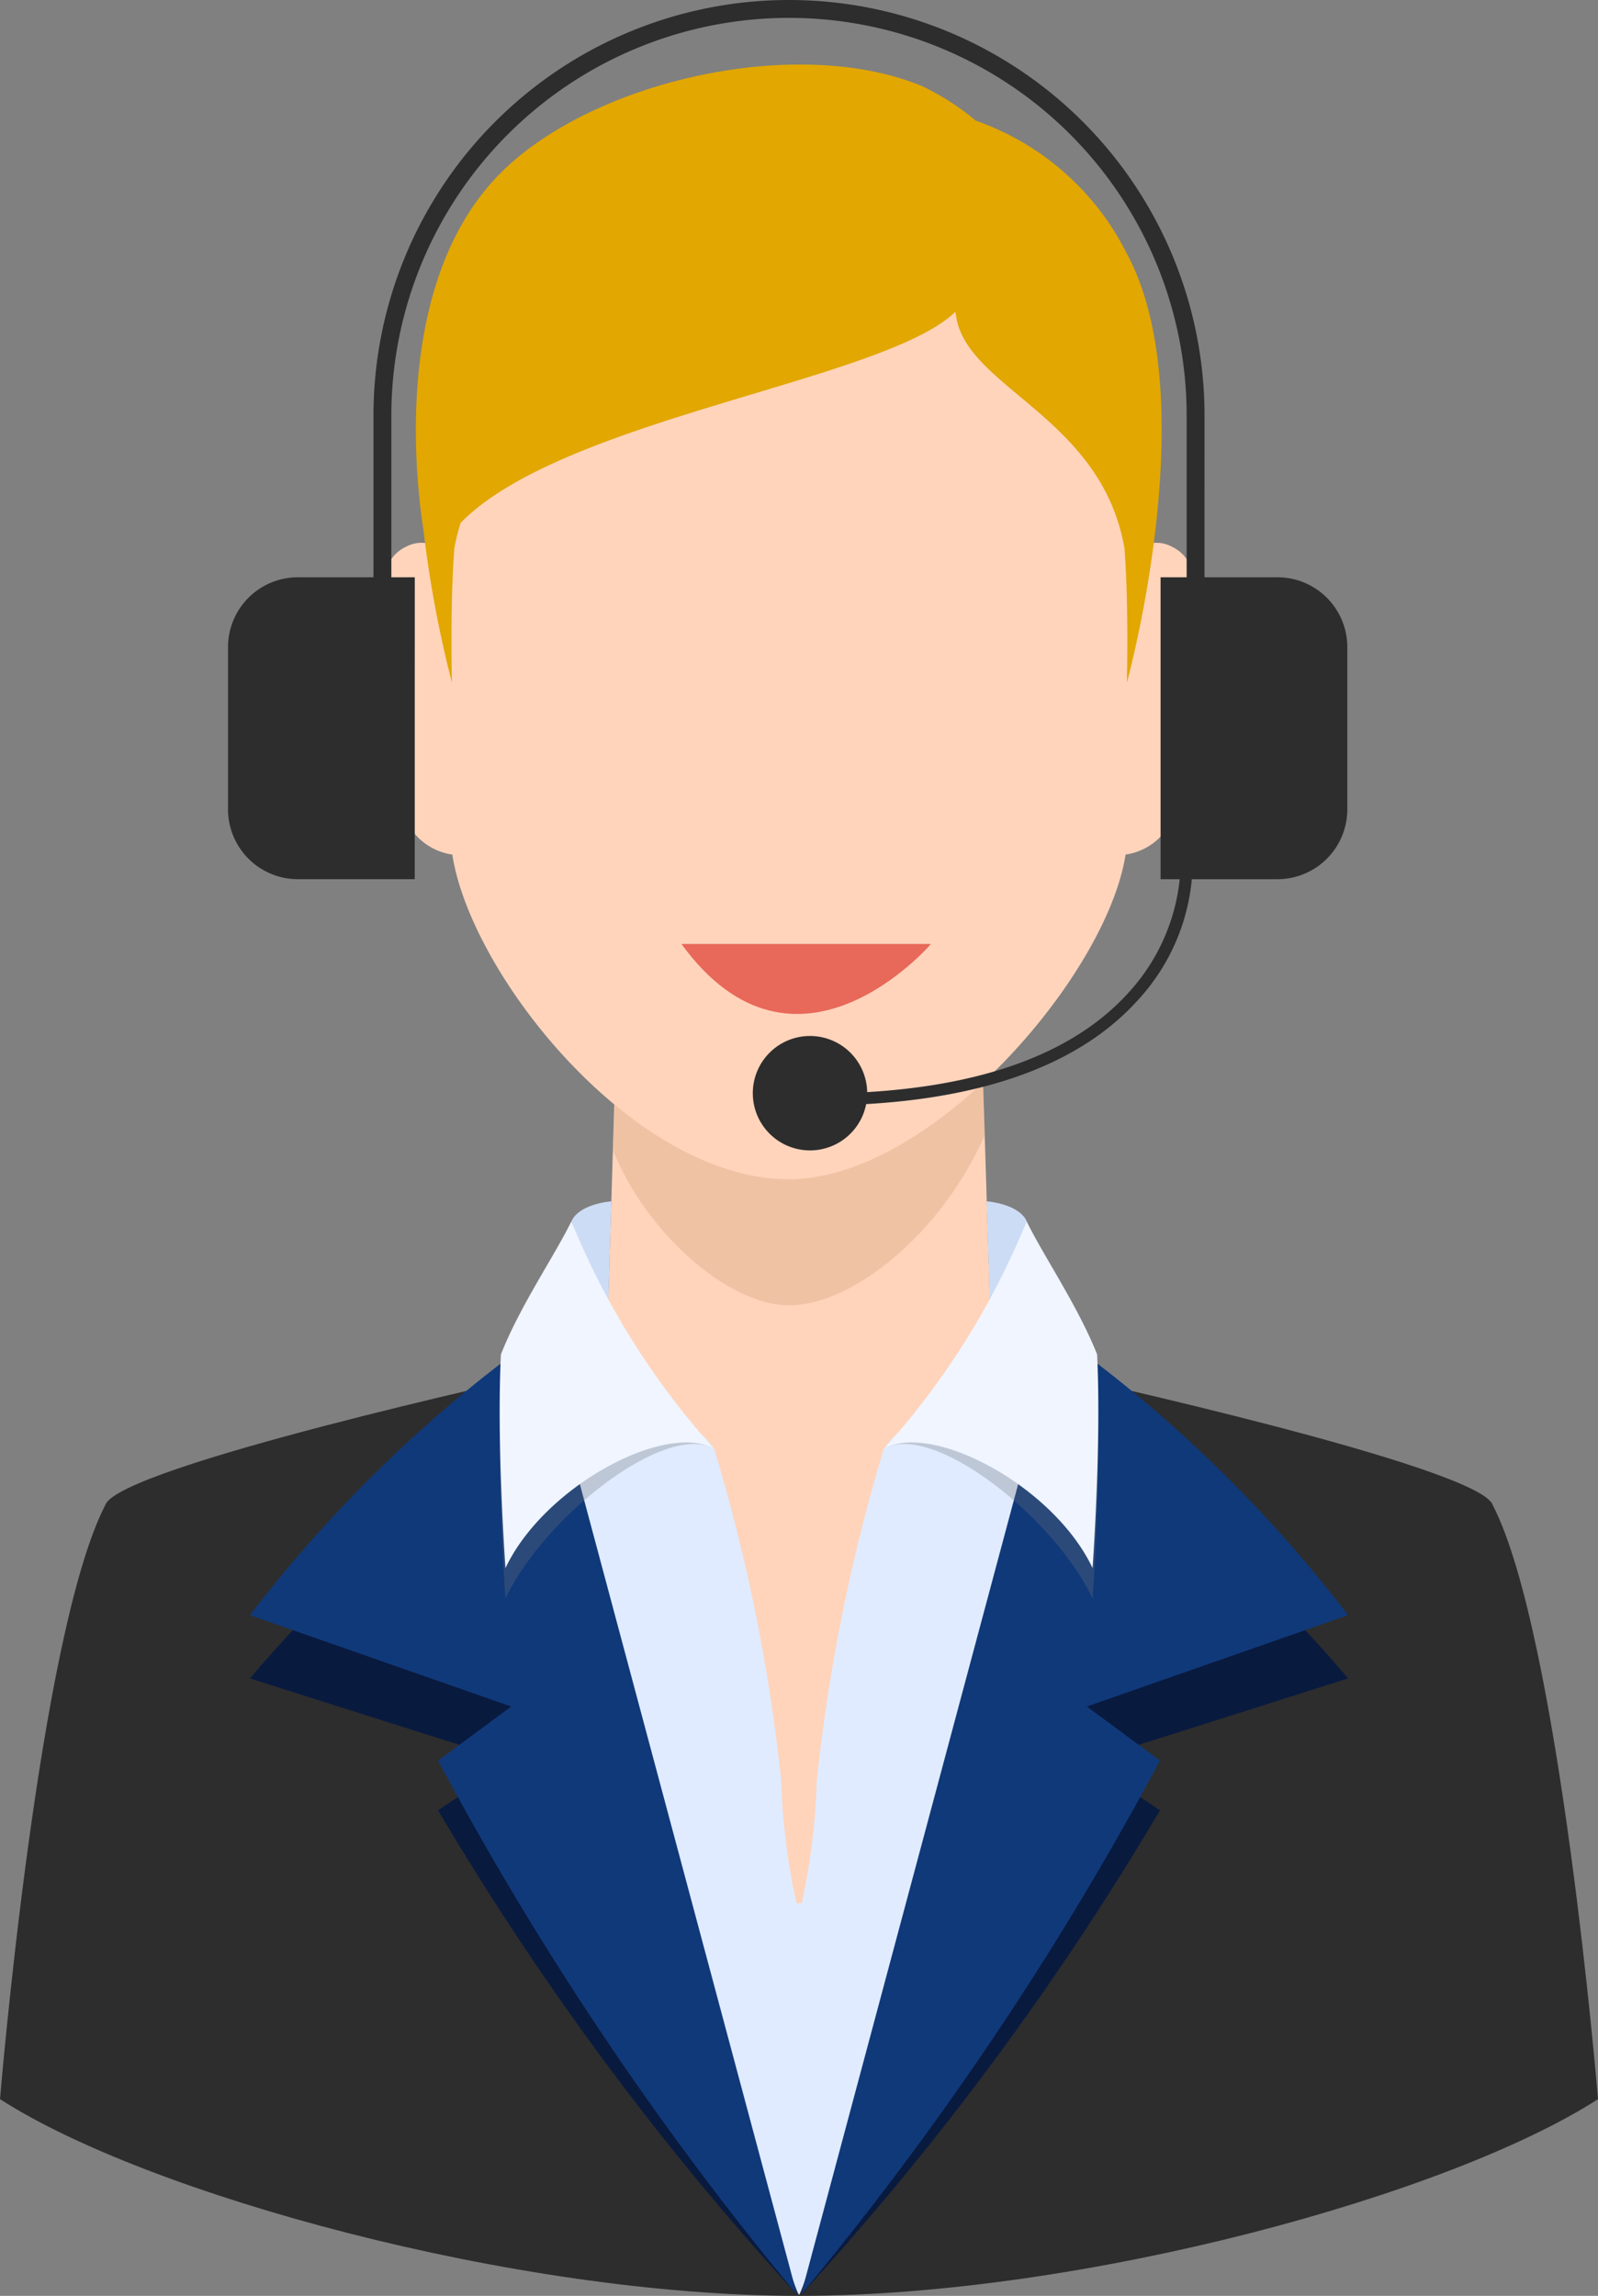 <svg xmlns="http://www.w3.org/2000/svg" width="57.301" height="82.302" viewBox="0 0 57.301 82.302"><rect x="0" y="0" width="57.301" height="82.302" fill="#808080" stroke="none"/><defs><style>.a{fill:#ffd4bb;}.b{fill:#e0b18f;opacity:0.5;}.c{fill:#e86859;}.d{fill:#e2a700;}.e{fill:#2d2d2d;}.f{fill:#cddcf5;}.g{fill:#e0ebff;}.h{fill:#091a3f;}.i{fill:#10397a;}.j{fill:#6e7175;opacity:0.3;}.k{fill:#f0f5ff;}</style></defs><g transform="translate(-1138.994 -194)"><path class="a" d="M1325.08,475.549l-6.915,21.61-6.914-21.61.048-1.588.069-2.371.068-2.2v-.007l.144-4.8v-.048l.144-4.66H1324.6l.144,4.66v.048l.124,3.835.028.969.075,2.33.062,2.241Z" transform="translate(-150.52 -232.328)"/><path class="b" d="M1326.565,467.012c-1.539,3.526-4.743,6.11-7.018,6.11-2.2,0-5.148-2.632-6.31-5.554l.089-2.983v-.048l.144-4.66h12.874l.144,4.66v.048Z" transform="translate(-152.257 -232.328)"/><path class="a" d="M1276.082,241.811a1.168,1.168,0,0,0-1.044-.053c.106-8.049-1.814-15.485-12.708-15.485s-12.814,7.436-12.707,15.485a1.168,1.168,0,0,0-1.044.053c-1.281.63-.668,2.623-.668,2.623s.279,6.767,1,7.658a2.176,2.176,0,0,0,1.346.744c.678,4.354,6.518,11.639,12.071,11.639,5.1,0,11.394-7.285,12.072-11.639a2.176,2.176,0,0,0,1.346-.744c.725-.891,1-7.658,1-7.658S1277.362,242.441,1276.082,241.811Z" transform="translate(-95.045 -28.201)"/><path class="c" d="M1332.642,462.179h8.947S1336.752,467.823,1332.642,462.179Z" transform="translate(-169.213 -234.339)"/><path class="d" d="M1282.675,219.115a9.6,9.6,0,0,0-5.419-4.769,8.918,8.918,0,0,0-1.941-1.245c-4.468-1.833-11.648-.2-14.979,3.007-3.979,3.832-3.188,10.976-2.881,12.934a40.959,40.959,0,0,0,1.019,5.452s-.073-2.793.086-4.815a7.159,7.159,0,0,1,.223-.912c3.668-3.758,15.174-5.08,17.743-7.568.007.049.018.1.025.149.368,2.582,5.225,3.61,6.038,8.331.159,2.021.086,4.815.086,4.815S1285.482,224.319,1282.675,219.115Z" transform="translate(-103.274 -16.021)"/><path class="e" d="M1196.295,610.789s-1.375-16.668-3.78-21.308c-.516-1.375-15.322-4.622-15.322-4.622l-9.544,31.23-9.551-31.23s-14.807,3.248-15.323,4.622c-2.406,4.64-3.78,21.308-3.78,21.308,5.267,3.4,18.451,7.052,28.65,7.052C1177.9,617.841,1191.028,614.187,1196.295,610.789Z" transform="translate(0 -341.539)"/><path class="e" d="M1370.887,445.559v-.427c5.239,0,9-1.206,11.173-3.583a7.106,7.106,0,0,0,1.906-4.978l.425-.039a7.4,7.4,0,0,1-2.009,5.3C1380.124,444.3,1376.256,445.559,1370.887,445.559Z" transform="translate(-202.632 -211.929)"/><path class="e" d="M1357.023,490.371a2.051,2.051,0,1,1-2.052-2.051A2.051,2.051,0,0,1,1357.023,490.371Z" transform="translate(-186.933 -257.182)"/><path class="e" d="M1274.92,215.978h-.64V208.9a14.259,14.259,0,1,0-28.518,0v7.078h-.641V208.9a14.9,14.9,0,1,1,29.8,0Z" transform="translate(-92.735)"/><path class="e" d="M1210.489,368.823h-4.19a2.506,2.506,0,0,1-2.506-2.506v-5.812A2.506,2.506,0,0,1,1206.3,358h4.19Z" transform="translate(-56.623 -143.306)"/><path class="e" d="M1468.794,358h4.19a2.506,2.506,0,0,1,2.506,2.506v5.812a2.506,2.506,0,0,1-2.506,2.506h-4.19Z" transform="translate(-288.184 -143.306)"/><path class="f" d="M1302.82,535.265l-.068,2.2-.069,2.371-1.292-3.849S1301.548,535.409,1302.82,535.265Z" transform="translate(-141.904 -298.203)"/><path class="f" d="M1420.815,535.987l-1.3,3.849-.062-2.241-.075-2.33C1420.65,535.409,1420.815,535.987,1420.815,535.987Z" transform="translate(-245.005 -298.203)"/><path class="g" d="M1314.028,597.574c.229-2.405-3.781-4.238-5.728-1.489A64.48,64.48,0,0,0,1305.894,608a23.445,23.445,0,0,1-.541,4.373.342.342,0,0,0-.178.016,22.8,22.8,0,0,1-.552-4.388,64.356,64.356,0,0,0-2.406-11.914c-1.947-2.75-5.957-.917-5.727,1.489.212,2.226,8.535,28.832,8.769,28.832S1313.817,599.79,1314.028,597.574Z" transform="translate(-137.614 -350.147)"/><path class="h" d="M1220.416,598.542l9.222,31.212a103.694,103.694,0,0,1-12.868-17.363l2.621-1.757-9.367-2.97A46.705,46.705,0,0,1,1220.416,598.542Z" transform="translate(-62.066 -353.495)"/><path class="h" d="M1375.849,598.542l-9.222,31.212a103.651,103.651,0,0,0,12.869-17.363l-2.621-1.757,9.367-2.97A46.676,46.676,0,0,0,1375.849,598.542Z" transform="translate(-198.909 -353.495)"/><path class="i" d="M1220.416,573.143l9.222,34.417a113.958,113.958,0,0,1-12.868-19.146l2.621-1.938-9.367-3.275A48.715,48.715,0,0,1,1220.416,573.143Z" transform="translate(-62.066 -331.301)"/><path class="i" d="M1375.849,573.143l-9.222,34.417a113.91,113.91,0,0,0,12.869-19.146l-2.621-1.938,9.367-3.275A48.684,48.684,0,0,0,1375.849,573.143Z" transform="translate(-198.909 -331.301)"/><path class="j" d="M1395.271,549.642a34.509,34.509,0,0,1-5.121,7.062c1.738-.983,6.1,2.433,7.485,5.366,0,0,.322-4.4.163-7.661C1397.1,552.658,1395.906,550.932,1395.271,549.642Z" transform="translate(-219.464 -310.766)"/><path class="j" d="M1283.562,549.642a34.537,34.537,0,0,0,5.121,7.062c-1.738-.983-6.1,2.433-7.484,5.366,0,0-.323-4.4-.163-7.661C1281.728,552.658,1282.927,550.932,1283.562,549.642Z" transform="translate(-124.08 -310.766)"/><path class="k" d="M1395.271,540.983a27.864,27.864,0,0,1-5.121,8.155c1.738-.983,6.1,1.34,7.485,4.274,0,0,.322-4.4.163-7.661C1397.1,544,1395.906,542.274,1395.271,540.983Z" transform="translate(-219.464 -303.199)"/><path class="k" d="M1283.562,540.983a27.878,27.878,0,0,0,5.121,8.155c-1.738-.983-6.1,1.34-7.484,4.274,0,0-.323-4.4-.163-7.661C1281.728,544,1282.927,542.274,1283.562,540.983Z" transform="translate(-124.08 -303.199)"/></g></svg>